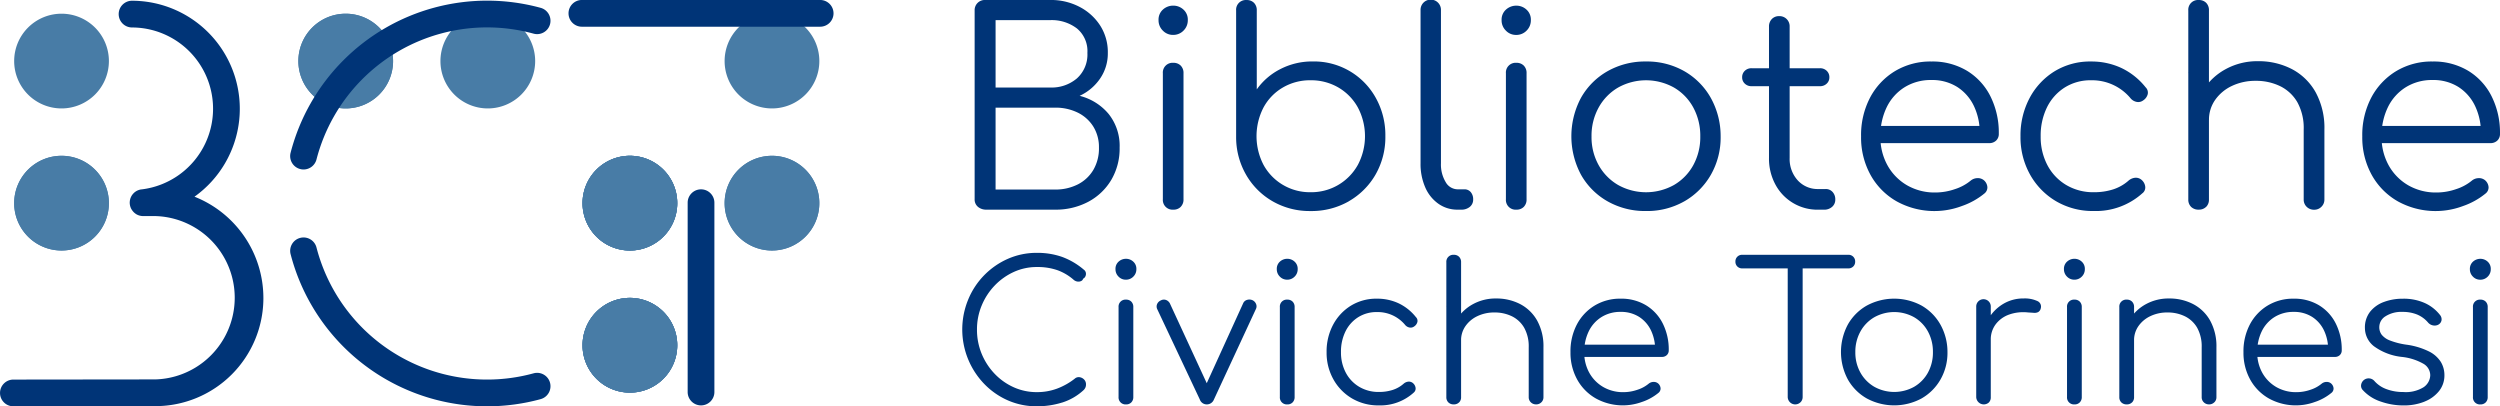 <svg xmlns="http://www.w3.org/2000/svg" width="358" height="58.184" viewBox="0 0 358 58.184"><defs><style>.a{fill:#487ca6;}.b{fill:#003477;}</style></defs><g transform="translate(-313 -79)"><path class="a" d="M558.344,388.394a6.782,6.782,0,1,1-6.782-6.783,6.782,6.782,0,0,1,6.782,6.783" transform="translate(-229.75 -300.648)"/><path class="a" d="M594.031,388.394a6.782,6.782,0,1,1-6.782-6.783,6.782,6.782,0,0,1,6.782,6.783" transform="translate(-224.742 -300.648)"/><path class="a" d="M594.031,388.394a6.782,6.782,0,1,1-6.782-6.783,6.782,6.782,0,0,1,6.782,6.783" transform="translate(-224.742 -300.648)"/><path class="a" d="M611.873,388.394a6.782,6.782,0,1,1-6.783-6.783,6.782,6.782,0,0,1,6.783,6.783" transform="translate(-222.237 -300.648)"/><path class="a" d="M647.558,388.394a6.782,6.782,0,1,1-6.782-6.783,6.782,6.782,0,0,1,6.782,6.783" transform="translate(-217.229 -300.648)"/><path class="a" d="M558.344,406.237a6.782,6.782,0,1,1-6.782-6.783,6.782,6.782,0,0,1,6.782,6.783" transform="translate(-229.75 -298.144)"/><path class="a" d="M629.717,406.237a6.782,6.782,0,1,1-6.783-6.783,6.782,6.782,0,0,1,6.783,6.783" transform="translate(-219.733 -298.144)"/><path class="a" d="M629.717,406.237a6.782,6.782,0,1,1-6.783-6.783,6.782,6.782,0,0,1,6.783,6.783" transform="translate(-219.733 -298.144)"/><path class="a" d="M647.558,406.237a6.782,6.782,0,1,1-6.782-6.783,6.781,6.781,0,0,1,6.782,6.783" transform="translate(-217.229 -298.144)"/><path class="a" d="M558.344,406.237a6.782,6.782,0,1,1-6.782-6.783,6.782,6.782,0,0,1,6.782,6.783" transform="translate(-229.75 -298.144)"/><path class="a" d="M629.717,406.237a6.782,6.782,0,1,1-6.783-6.783,6.782,6.782,0,0,1,6.783,6.783" transform="translate(-219.733 -298.144)"/><path class="a" d="M629.717,406.237a6.782,6.782,0,1,1-6.783-6.783,6.782,6.782,0,0,1,6.783,6.783" transform="translate(-219.733 -298.144)"/><path class="a" d="M647.558,406.237a6.782,6.782,0,1,1-6.782-6.783,6.781,6.781,0,0,1,6.782,6.783" transform="translate(-217.229 -298.144)"/><path class="a" d="M629.717,424.08a6.782,6.782,0,1,1-6.783-6.783,6.783,6.783,0,0,1,6.783,6.783" transform="translate(-219.733 -295.64)"/><path class="a" d="M629.717,424.08a6.782,6.782,0,1,1-6.783-6.783,6.783,6.783,0,0,1,6.783,6.783" transform="translate(-219.733 -295.64)"/><path class="a" d="M629.717,424.08a6.782,6.782,0,1,1-6.783-6.783,6.783,6.783,0,0,1,6.783,6.783" transform="translate(-219.733 -295.64)"/><path class="a" d="M629.717,424.08a6.782,6.782,0,1,1-6.783-6.783,6.783,6.783,0,0,1,6.783,6.783" transform="translate(-219.733 -295.64)"/><path class="b" d="M580.718,422.571a15.484,15.484,0,0,1-15.467,15.465l-20.333.024h0a1.914,1.914,0,1,1,0-3.828l20.337-.024a11.7,11.7,0,0,0,0-23.39h-1.761a1.931,1.931,0,0,1-1.01-.287c-.043-.029-.081-.058-.12-.087a1.258,1.258,0,0,1-.124-.1,1.349,1.349,0,0,1-.162-.162.8.8,0,0,1-.082-.1.927.927,0,0,1-.086-.115c-.034-.052-.067-.1-.1-.157a1.872,1.872,0,0,1-.22-.69,1.7,1.7,0,0,1-.015-.225,2.143,2.143,0,0,1,.033-.349l.03-.13a1.937,1.937,0,0,1,.383-.746c.038-.043.076-.087.119-.13a1.875,1.875,0,0,1,.775-.469c.052-.019.111-.033.168-.048l.181-.029c.015,0,.025,0,.039,0a11.636,11.636,0,0,0-1.436-23.184,1.915,1.915,0,0,1,0-3.829,15.467,15.467,0,0,1,8.983,28.062,15.606,15.606,0,0,1,9.867,14.524" transform="translate(-230 -300.876)"/><path class="b" d="M616.648,383.357a1.917,1.917,0,0,1-2.355,1.34,25.229,25.229,0,0,0-31.085,18.012,1.919,1.919,0,0,1-1.852,1.44,1.818,1.818,0,0,1-.479-.063,1.915,1.915,0,0,1-1.379-2.33A29.073,29.073,0,0,1,615.308,381a1.917,1.917,0,0,1,1.34,2.355" transform="translate(-224.886 -300.878)"/><path class="b" d="M615.308,432.86A29.071,29.071,0,0,1,579.5,412.1a1.914,1.914,0,1,1,3.708-.952,25.232,25.232,0,0,0,31.085,18.016,1.915,1.915,0,1,1,1.015,3.694" transform="translate(-224.886 -296.704)"/><path class="b" d="M633.181,405.581v27.11a1.914,1.914,0,0,1-3.828,0v-27.11a1.914,1.914,0,1,1,3.828,0" transform="translate(-217.88 -297.553)"/><path class="b" d="M652.341,381.8a1.917,1.917,0,0,1-1.915,1.915H616.307a1.914,1.914,0,1,1,0-3.828h34.119a1.917,1.917,0,0,1,1.915,1.914" transform="translate(-219.98 -300.89)"/><path class="b" d="M676.889,409.913a9.9,9.9,0,0,0,4.786-1.134,8.415,8.415,0,0,0,3.286-3.134,8.84,8.84,0,0,0,1.192-4.613,7.314,7.314,0,0,0-1.576-4.825,7.9,7.9,0,0,0-4.152-2.594,7.186,7.186,0,0,0,2.922-2.461,6.338,6.338,0,0,0,1.115-3.69,7.059,7.059,0,0,0-1.1-3.922,7.754,7.754,0,0,0-2.96-2.672,8.825,8.825,0,0,0-4.171-.98h-9.341a1.446,1.446,0,0,0-1.5,1.5v27.025a1.355,1.355,0,0,0,.48,1.1,1.819,1.819,0,0,0,1.211.4Zm-8.5-14.608h8.5a7.21,7.21,0,0,1,3.267.712,5.451,5.451,0,0,1,2.229,2,5.568,5.568,0,0,1,.807,3.018,6.085,6.085,0,0,1-.807,3.191,5.438,5.438,0,0,1-2.229,2.075,7.055,7.055,0,0,1-3.267.731h-8.5V395.305Zm0-12.533h7.842a5.933,5.933,0,0,1,3.806,1.192,4.2,4.2,0,0,1,1.5,3.5,4.587,4.587,0,0,1-1.5,3.651,5.579,5.579,0,0,1-3.806,1.308h-7.842v-9.65ZM694.9,409.51a1.48,1.48,0,0,0,.4-1.1V390.385a1.48,1.48,0,0,0-.4-1.1,1.43,1.43,0,0,0-1.057-.4,1.393,1.393,0,0,0-1.5,1.5v18.029a1.393,1.393,0,0,0,1.5,1.5,1.43,1.43,0,0,0,1.057-.4Zm.4-25.237a2.043,2.043,0,0,0,.615-1.5,1.919,1.919,0,0,0-.634-1.519,2.127,2.127,0,0,0-1.441-.557,2.176,2.176,0,0,0-1.48.557,1.92,1.92,0,0,0-.634,1.519,2.039,2.039,0,0,0,.615,1.5,1.993,1.993,0,0,0,1.461.615,2.039,2.039,0,0,0,1.5-.615Zm23.681,24.43a10.344,10.344,0,0,0,3.825-3.825,10.769,10.769,0,0,0,1.4-5.5,10.936,10.936,0,0,0-1.364-5.459,10.1,10.1,0,0,0-9.016-5.229,9.932,9.932,0,0,0-4.671,1.1,9.274,9.274,0,0,0-3.363,2.9v-11.3a1.479,1.479,0,0,0-.4-1.095,1.429,1.429,0,0,0-1.057-.4,1.393,1.393,0,0,0-1.5,1.5v18.145a10.775,10.775,0,0,0,1.441,5.4,10.276,10.276,0,0,0,3.805,3.787,10.629,10.629,0,0,0,5.4,1.384,10.758,10.758,0,0,0,5.5-1.4Zm-9.457-2.345a7.515,7.515,0,0,1-2.769-2.865,8.928,8.928,0,0,1,0-8.207,7.34,7.34,0,0,1,2.769-2.863,7.671,7.671,0,0,1,3.959-1.039,7.75,7.75,0,0,1,4,1.039,7.489,7.489,0,0,1,2.787,2.863,8.776,8.776,0,0,1,0,8.207,7.613,7.613,0,0,1-6.785,3.922,7.566,7.566,0,0,1-3.959-1.057Zm25.525,3.556a1.877,1.877,0,0,0,1.25-.4,1.313,1.313,0,0,0,.48-1.057,1.569,1.569,0,0,0-.346-1.057,1.153,1.153,0,0,0-.922-.4h-.961a1.987,1.987,0,0,1-1.71-1.038,4.863,4.863,0,0,1-.673-2.691V381.351a1.462,1.462,0,1,0-2.922,0v21.912a8.361,8.361,0,0,0,.673,3.46,5.553,5.553,0,0,0,1.884,2.345,4.679,4.679,0,0,0,2.748.846Zm8.977-.4a1.48,1.48,0,0,0,.4-1.1V390.385a1.48,1.48,0,0,0-.4-1.1,1.43,1.43,0,0,0-1.057-.4,1.393,1.393,0,0,0-1.5,1.5v18.029a1.393,1.393,0,0,0,1.5,1.5,1.43,1.43,0,0,0,1.057-.4Zm.4-25.237a2.044,2.044,0,0,0,.615-1.5,1.919,1.919,0,0,0-.634-1.519,2.127,2.127,0,0,0-1.441-.557,2.176,2.176,0,0,0-1.48.557,1.92,1.92,0,0,0-.635,1.519,2.04,2.04,0,0,0,.616,1.5,1.991,1.991,0,0,0,1.461.615,2.039,2.039,0,0,0,1.5-.615Zm22.584,24.449a10.236,10.236,0,0,0,3.807-3.805,10.769,10.769,0,0,0,1.4-5.5,11.247,11.247,0,0,0-1.422-5.536,10.1,10.1,0,0,0-3.787-3.805,10.771,10.771,0,0,0-5.477-1.384,10.88,10.88,0,0,0-5.5,1.384,10.053,10.053,0,0,0-3.805,3.805,11.685,11.685,0,0,0,0,11.034,10.045,10.045,0,0,0,3.805,3.805,10.881,10.881,0,0,0,5.5,1.384,10.771,10.771,0,0,0,5.477-1.384Zm-9.475-2.345a7.511,7.511,0,0,1-2.787-2.845,8.224,8.224,0,0,1-1.019-4.113,8.334,8.334,0,0,1,1.019-4.133,7.472,7.472,0,0,1,2.787-2.863,8.213,8.213,0,0,1,8,0,7.352,7.352,0,0,1,2.768,2.863,8.472,8.472,0,0,1,1,4.133,8.359,8.359,0,0,1-1,4.113,7.39,7.39,0,0,1-2.768,2.845,8.22,8.22,0,0,1-8,0Zm29.485,3.536a1.688,1.688,0,0,0,1.153-.4,1.336,1.336,0,0,0,.462-1.057,1.54,1.54,0,0,0-.385-1.077,1.288,1.288,0,0,0-1-.423h-1.038a3.848,3.848,0,0,1-2.96-1.249,4.547,4.547,0,0,1-1.153-3.21V383.7a1.448,1.448,0,0,0-1.5-1.5,1.4,1.4,0,0,0-1.057.423,1.5,1.5,0,0,0-.4,1.076v18.8a7.79,7.79,0,0,0,.923,3.825,6.825,6.825,0,0,0,6.151,3.594Zm-.577-17.683a1.344,1.344,0,0,0,.961-.365,1.2,1.2,0,0,0,.384-.9,1.242,1.242,0,0,0-.384-.942,1.34,1.34,0,0,0-.961-.366h-9.8a1.338,1.338,0,0,0-.961.366,1.237,1.237,0,0,0-.384.942,1.2,1.2,0,0,0,.384.9,1.342,1.342,0,0,0,.961.365Zm20.3,17.165a10.448,10.448,0,0,0,3.23-1.788,1.107,1.107,0,0,0,.443-.923,1.434,1.434,0,0,0-.519-1,1.351,1.351,0,0,0-.923-.289,1.574,1.574,0,0,0-.961.365,6.752,6.752,0,0,1-2.249,1.211,8.561,8.561,0,0,1-2.787.48,7.9,7.9,0,0,1-4.076-1.038,7.508,7.508,0,0,1-2.787-2.844,8.3,8.3,0,0,1-1.018-4.152,9.29,9.29,0,0,1,.9-4.171,6.931,6.931,0,0,1,2.557-2.863,7.073,7.073,0,0,1,3.844-1.038,6.722,6.722,0,0,1,3.71,1,6.6,6.6,0,0,1,2.4,2.768,8.809,8.809,0,0,1,.807,4l1.654-1.192H794.328v2.461h16.338a1.39,1.39,0,0,0,1-.366,1.284,1.284,0,0,0,.384-.98,11.627,11.627,0,0,0-1.192-5.344,8.956,8.956,0,0,0-3.363-3.671,9.576,9.576,0,0,0-5.094-1.327,9.836,9.836,0,0,0-5.229,1.384,9.729,9.729,0,0,0-3.556,3.787,11.577,11.577,0,0,0-1.287,5.555,11.078,11.078,0,0,0,1.364,5.535,9.816,9.816,0,0,0,3.768,3.787,11.18,11.18,0,0,0,9.284.653Zm25.911-1.864a1.039,1.039,0,0,0,.365-.923,1.508,1.508,0,0,0-.519-.961,1.261,1.261,0,0,0-.923-.307,1.7,1.7,0,0,0-.961.422,6.181,6.181,0,0,1-2.21,1.25,8.907,8.907,0,0,1-2.749.4,7.553,7.553,0,0,1-3.959-1.038,7.192,7.192,0,0,1-2.691-2.845,8.621,8.621,0,0,1-.96-4.113,9.168,9.168,0,0,1,.9-4.152,6.991,6.991,0,0,1,2.537-2.844,6.9,6.9,0,0,1,3.786-1.039,7.157,7.157,0,0,1,5.613,2.537,1.523,1.523,0,0,0,.9.558,1.174,1.174,0,0,0,.942-.211,1.519,1.519,0,0,0,.653-.9,1.056,1.056,0,0,0-.307-.98,9.8,9.8,0,0,0-3.479-2.768,10.106,10.106,0,0,0-4.325-.924,9.728,9.728,0,0,0-5.227,1.4,9.977,9.977,0,0,0-3.576,3.825,11.391,11.391,0,0,0-1.307,5.5,10.925,10.925,0,0,0,1.365,5.459,10.176,10.176,0,0,0,3.729,3.825,10.371,10.371,0,0,0,5.4,1.4,9.956,9.956,0,0,0,7-2.576Zm25.6,1.96a1.411,1.411,0,0,0,.423-1.038v-10a10.63,10.63,0,0,0-1.25-5.344,8.328,8.328,0,0,0-3.4-3.325,10.331,10.331,0,0,0-4.882-1.134,9.417,9.417,0,0,0-4.536,1.1,8.755,8.755,0,0,0-3.268,3,8.3,8.3,0,0,0-1.307,4.325h2.114a4.915,4.915,0,0,1,.885-2.884,6.067,6.067,0,0,1,2.4-2,7.759,7.759,0,0,1,3.4-.73,7.851,7.851,0,0,1,3.518.769,5.772,5.772,0,0,1,2.46,2.307,7.656,7.656,0,0,1,.9,3.921v10a1.411,1.411,0,0,0,.423,1.038,1.455,1.455,0,0,0,1.076.423,1.408,1.408,0,0,0,1.038-.423Zm-16.511.019a1.43,1.43,0,0,0,.4-1.057V390.385a1.48,1.48,0,0,0-.4-1.1,1.43,1.43,0,0,0-1.057-.4,1.395,1.395,0,0,0-1.5,1.5v18.068a1.43,1.43,0,0,0,.4,1.057,1.479,1.479,0,0,0,1.095.4,1.43,1.43,0,0,0,1.057-.4Zm0-8.591a1.5,1.5,0,0,0,.4-1.077V381.388a1.479,1.479,0,0,0-.4-1.095,1.43,1.43,0,0,0-1.057-.4,1.395,1.395,0,0,0-1.5,1.5v18.453a1.5,1.5,0,0,0,.4,1.077,1.442,1.442,0,0,0,1.095.422,1.4,1.4,0,0,0,1.057-.422Zm36.77,8.476a10.423,10.423,0,0,0,3.229-1.788,1.111,1.111,0,0,0,.444-.923,1.434,1.434,0,0,0-.519-1,1.355,1.355,0,0,0-.924-.289,1.58,1.58,0,0,0-.961.365,6.762,6.762,0,0,1-2.249,1.211,8.556,8.556,0,0,1-2.787.48,7.9,7.9,0,0,1-4.076-1.038,7.517,7.517,0,0,1-2.787-2.844,8.314,8.314,0,0,1-1.018-4.152,9.29,9.29,0,0,1,.9-4.171,6.938,6.938,0,0,1,2.557-2.863,7.073,7.073,0,0,1,3.844-1.038,6.723,6.723,0,0,1,3.711,1,6.594,6.594,0,0,1,2.4,2.768,8.792,8.792,0,0,1,.807,4l1.655-1.192H866.1v2.461h16.337a1.392,1.392,0,0,0,1-.366,1.288,1.288,0,0,0,.384-.98,11.614,11.614,0,0,0-1.193-5.344,8.942,8.942,0,0,0-3.363-3.671,9.575,9.575,0,0,0-5.094-1.327,9.829,9.829,0,0,0-5.227,1.384,9.724,9.724,0,0,0-3.557,3.787,11.578,11.578,0,0,0-1.287,5.555,11.078,11.078,0,0,0,1.365,5.535,9.813,9.813,0,0,0,3.767,3.787,11.18,11.18,0,0,0,9.284.653Z" transform="translate(-212.822 -300.89)"/><path class="b" d="M678.122,433.083a8.1,8.1,0,0,0,3.128-1.825,1.294,1.294,0,0,0,.233-.369,1.1,1.1,0,0,0,.068-.4.965.965,0,0,0-.274-.713,1.124,1.124,0,0,0-.645-.33.863.863,0,0,0-.7.219,9.521,9.521,0,0,1-2.551,1.427,8.2,8.2,0,0,1-2.853.494,8,8,0,0,1-3.333-.7,8.687,8.687,0,0,1-2.73-1.934,9.213,9.213,0,0,1-1.852-2.853,8.992,8.992,0,0,1-.672-3.484,8.846,8.846,0,0,1,.672-3.429,9.2,9.2,0,0,1,1.852-2.853,8.878,8.878,0,0,1,2.73-1.948,7.876,7.876,0,0,1,3.333-.714,8.675,8.675,0,0,1,2.935.453,7.294,7.294,0,0,1,2.332,1.386,1.053,1.053,0,0,0,.562.246.9.9,0,0,0,.507-.082.5.5,0,0,0,.275-.328.708.708,0,0,0,.328-.343.832.832,0,0,0,.068-.494.71.71,0,0,0-.287-.453,10.246,10.246,0,0,0-3.128-1.838,10.648,10.648,0,0,0-3.593-.576,10.144,10.144,0,0,0-4.184.864,10.887,10.887,0,0,0-5.679,5.871,11.226,11.226,0,0,0,2.3,12.016,10.624,10.624,0,0,0,3.4,2.373,10.217,10.217,0,0,0,4.157.85,12.075,12.075,0,0,0,3.593-.535Zm9.918-.027a1.057,1.057,0,0,0,.287-.781V419.408a1.059,1.059,0,0,0-.287-.782,1.023,1.023,0,0,0-.755-.287.994.994,0,0,0-1.07,1.07v12.867a1,1,0,0,0,1.07,1.07,1.02,1.02,0,0,0,.755-.289Zm.287-18.01a1.452,1.452,0,0,0,.439-1.07,1.365,1.365,0,0,0-.453-1.083,1.511,1.511,0,0,0-1.029-.4,1.548,1.548,0,0,0-1.056.4,1.366,1.366,0,0,0-.453,1.083,1.452,1.452,0,0,0,.439,1.07,1.42,1.42,0,0,0,1.042.439,1.452,1.452,0,0,0,1.07-.439Zm11.55,17.584,6.007-12.948a.845.845,0,0,0,.027-.7,1.008,1.008,0,0,0-.521-.562,1.1,1.1,0,0,0-.781-.041.86.86,0,0,0-.562.507l-5.761,12.647h1.124l-5.843-12.647a1.037,1.037,0,0,0-.549-.494.888.888,0,0,0-.741.055,1.008,1.008,0,0,0-.549.549.886.886,0,0,0,.027.714l6.091,12.92a1.054,1.054,0,0,0,.987.714,1.089,1.089,0,0,0,1.042-.714Zm11.261.425a1.057,1.057,0,0,0,.289-.781V419.408a1.06,1.06,0,0,0-.289-.782,1.021,1.021,0,0,0-.755-.287.994.994,0,0,0-1.07,1.07v12.867a1,1,0,0,0,1.07,1.07,1.018,1.018,0,0,0,.755-.289Zm.289-18.01a1.457,1.457,0,0,0,.439-1.07,1.369,1.369,0,0,0-.453-1.083,1.516,1.516,0,0,0-1.03-.4,1.548,1.548,0,0,0-1.056.4,1.369,1.369,0,0,0-.453,1.083,1.452,1.452,0,0,0,.439,1.07,1.423,1.423,0,0,0,1.043.439,1.456,1.456,0,0,0,1.07-.439Zm17.063,16.6a.742.742,0,0,0,.26-.658,1.076,1.076,0,0,0-.371-.686.9.9,0,0,0-.658-.219,1.21,1.21,0,0,0-.685.3,4.428,4.428,0,0,1-1.578.892,6.363,6.363,0,0,1-1.961.287,5.386,5.386,0,0,1-2.826-.74,5.134,5.134,0,0,1-1.92-2.03,6.155,6.155,0,0,1-.685-2.936,6.539,6.539,0,0,1,.644-2.963,5,5,0,0,1,1.811-2.03,4.932,4.932,0,0,1,2.7-.741,5.107,5.107,0,0,1,4.005,1.811,1.083,1.083,0,0,0,.644.4.842.842,0,0,0,.673-.151,1.087,1.087,0,0,0,.466-.645.754.754,0,0,0-.22-.7,6.986,6.986,0,0,0-2.482-1.975,7.213,7.213,0,0,0-3.086-.658,6.948,6.948,0,0,0-3.731,1,7.13,7.13,0,0,0-2.551,2.73,8.122,8.122,0,0,0-.933,3.923,7.783,7.783,0,0,0,.974,3.9,7.254,7.254,0,0,0,2.66,2.73,7.4,7.4,0,0,0,3.854,1,7.1,7.1,0,0,0,4.994-1.838Zm18.27,1.4a1,1,0,0,0,.3-.74v-7.133a7.592,7.592,0,0,0-.892-3.813,5.943,5.943,0,0,0-2.428-2.373,7.364,7.364,0,0,0-3.484-.81,6.725,6.725,0,0,0-3.237.782,6.242,6.242,0,0,0-2.332,2.14,5.912,5.912,0,0,0-.933,3.086h1.509a3.508,3.508,0,0,1,.632-2.057,4.324,4.324,0,0,1,1.714-1.427,5.527,5.527,0,0,1,2.428-.521,5.6,5.6,0,0,1,2.511.548,4.122,4.122,0,0,1,1.755,1.646,5.464,5.464,0,0,1,.646,2.8V432.3a1,1,0,0,0,.3.74,1.038,1.038,0,0,0,.769.3,1,1,0,0,0,.74-.3Zm-11.782.014a1.019,1.019,0,0,0,.287-.754V419.408a1.06,1.06,0,0,0-.287-.782,1.024,1.024,0,0,0-.755-.287.994.994,0,0,0-1.07,1.07V432.3a1.015,1.015,0,0,0,.288.754,1.053,1.053,0,0,0,.781.289,1.02,1.02,0,0,0,.755-.289Zm0-6.131a1.071,1.071,0,0,0,.287-.769V412.989a1.058,1.058,0,0,0-.287-.782,1.024,1.024,0,0,0-.755-.288,1,1,0,0,0-1.07,1.071v13.168a1.066,1.066,0,0,0,.288.769,1.03,1.03,0,0,0,.781.3,1,1,0,0,0,.755-.3Zm26.239,6.048a7.42,7.42,0,0,0,2.3-1.276.79.79,0,0,0,.315-.658,1.017,1.017,0,0,0-.369-.713.962.962,0,0,0-.659-.206,1.118,1.118,0,0,0-.685.261,4.829,4.829,0,0,1-1.606.864,6.116,6.116,0,0,1-1.989.342,5.639,5.639,0,0,1-2.908-.74,5.362,5.362,0,0,1-1.989-2.03,5.931,5.931,0,0,1-.726-2.964,6.626,6.626,0,0,1,.644-2.976,4.95,4.95,0,0,1,1.825-2.043,5.045,5.045,0,0,1,2.742-.741,4.8,4.8,0,0,1,2.648.714,4.7,4.7,0,0,1,1.715,1.975,6.3,6.3,0,0,1,.576,2.853l1.179-.851H752.355v1.756h11.659a.989.989,0,0,0,.713-.261.92.92,0,0,0,.275-.7,8.3,8.3,0,0,0-.851-3.813,6.394,6.394,0,0,0-2.4-2.619,6.831,6.831,0,0,0-3.635-.947,7.008,7.008,0,0,0-3.73.988,6.933,6.933,0,0,0-2.537,2.7,8.256,8.256,0,0,0-.919,3.964,7.905,7.905,0,0,0,.974,3.951,7,7,0,0,0,2.688,2.7,7.983,7.983,0,0,0,6.625.466Zm22.66.055a1.053,1.053,0,0,0,.3-.754V411.918h-2.139v20.356a1.076,1.076,0,0,0,1.838.754Zm6.831-19.163a.965.965,0,0,0,.713-.274.932.932,0,0,0,.275-.685.942.942,0,0,0-.988-.989h-15.17a.942.942,0,0,0-.989.989.928.928,0,0,0,.275.685.966.966,0,0,0,.714.274ZM801.2,432.493a7.3,7.3,0,0,0,2.715-2.715,7.678,7.678,0,0,0,1-3.924,8.014,8.014,0,0,0-1.015-3.95,7.2,7.2,0,0,0-2.7-2.715,8.26,8.26,0,0,0-7.833,0,7.169,7.169,0,0,0-2.715,2.715,8.342,8.342,0,0,0,0,7.874,7.169,7.169,0,0,0,2.715,2.715,8.26,8.26,0,0,0,7.833,0Zm-6.762-1.673a5.354,5.354,0,0,1-1.989-2.03,5.875,5.875,0,0,1-.727-2.936,5.951,5.951,0,0,1,.727-2.949,5.335,5.335,0,0,1,1.989-2.043,5.862,5.862,0,0,1,5.706,0,5.259,5.259,0,0,1,1.975,2.043,6.04,6.04,0,0,1,.713,2.949,5.963,5.963,0,0,1-.713,2.936,5.277,5.277,0,0,1-1.975,2.03,5.869,5.869,0,0,1-5.706,0Zm16.679-6.721a3.6,3.6,0,0,1,.7-2.223,4.143,4.143,0,0,1,1.893-1.386,6.1,6.1,0,0,1,2.73-.315q.465.027.837.055a1.146,1.146,0,0,0,.631-.111.812.812,0,0,0,.371-.548.863.863,0,0,0-.521-1.042,4.312,4.312,0,0,0-1.948-.357,5.589,5.589,0,0,0-2.894.769,6,6,0,0,0-2.113,2.112,6.423,6.423,0,0,0-.892,3.046Zm-.275,8.97a1.039,1.039,0,0,0,.275-.767V419.38a1.044,1.044,0,1,0-2.085,0V432.3a1.087,1.087,0,0,0,1.81.767Zm13.017-.014a1.053,1.053,0,0,0,.288-.781V419.408a1.056,1.056,0,0,0-.288-.782,1.021,1.021,0,0,0-.754-.287.994.994,0,0,0-1.071,1.07v12.867a1,1,0,0,0,1.071,1.07,1.017,1.017,0,0,0,.754-.289Zm.288-18.01a1.457,1.457,0,0,0,.439-1.07,1.369,1.369,0,0,0-.453-1.083,1.515,1.515,0,0,0-1.029-.4,1.551,1.551,0,0,0-1.057.4,1.369,1.369,0,0,0-.453,1.083,1.457,1.457,0,0,0,.439,1.07,1.424,1.424,0,0,0,1.042.439,1.457,1.457,0,0,0,1.071-.439Zm18.983,18a1,1,0,0,0,.3-.74v-7.133a7.591,7.591,0,0,0-.892-3.813,5.943,5.943,0,0,0-2.428-2.373,7.36,7.36,0,0,0-3.484-.81,6.726,6.726,0,0,0-3.237.782,6.24,6.24,0,0,0-2.331,2.14,5.9,5.9,0,0,0-.933,3.086h1.509a3.507,3.507,0,0,1,.631-2.057,4.319,4.319,0,0,1,1.715-1.427,5.523,5.523,0,0,1,2.428-.521,5.59,5.59,0,0,1,2.51.548,4.119,4.119,0,0,1,1.756,1.646,5.477,5.477,0,0,1,.644,2.8V432.3a1,1,0,0,0,.3.74,1.035,1.035,0,0,0,.767.3,1.008,1.008,0,0,0,.741-.3Zm-11.783.014a1.015,1.015,0,0,0,.289-.754V419.408a1.056,1.056,0,0,0-.289-.782,1.02,1.02,0,0,0-.754-.287.992.992,0,0,0-1.07,1.07V432.3a1.019,1.019,0,0,0,.287.754,1.056,1.056,0,0,0,.782.289,1.017,1.017,0,0,0,.754-.289Zm26.24-.082a7.419,7.419,0,0,0,2.3-1.276.791.791,0,0,0,.316-.658,1.023,1.023,0,0,0-.371-.713.961.961,0,0,0-.658-.206,1.122,1.122,0,0,0-.687.261,4.834,4.834,0,0,1-1.6.864,6.127,6.127,0,0,1-1.989.342,5.633,5.633,0,0,1-2.908-.74,5.366,5.366,0,0,1-1.99-2.03,5.931,5.931,0,0,1-.726-2.964,6.625,6.625,0,0,1,.644-2.976,4.957,4.957,0,0,1,1.825-2.043,5.053,5.053,0,0,1,2.744-.741,4.791,4.791,0,0,1,2.647.714,4.693,4.693,0,0,1,1.715,1.975,6.287,6.287,0,0,1,.576,2.853l1.18-.851H848.727v1.756h11.659a.994.994,0,0,0,.714-.261.92.92,0,0,0,.274-.7,8.3,8.3,0,0,0-.851-3.813,6.393,6.393,0,0,0-2.4-2.619,6.829,6.829,0,0,0-3.634-.947,7.012,7.012,0,0,0-3.731.988,6.942,6.942,0,0,0-2.537,2.7,8.256,8.256,0,0,0-.919,3.964,7.905,7.905,0,0,0,.974,3.951,7,7,0,0,0,2.688,2.7,7.983,7.983,0,0,0,6.625.466Zm15.651-.041a4.966,4.966,0,0,0,2.085-1.522,3.591,3.591,0,0,0,.755-2.264,3.644,3.644,0,0,0-.508-1.879,4.217,4.217,0,0,0-1.7-1.509,10.459,10.459,0,0,0-3.251-.974,10.584,10.584,0,0,1-2.346-.6,2.773,2.773,0,0,1-1.179-.823,1.8,1.8,0,0,1-.343-1.1,1.827,1.827,0,0,1,.905-1.55,4.215,4.215,0,0,1,2.414-.618,5.479,5.479,0,0,1,2.085.371,4.179,4.179,0,0,1,1.592,1.167,1.219,1.219,0,0,0,.726.4,1.1,1.1,0,0,0,.755-.123.891.891,0,0,0,.439-.631.966.966,0,0,0-.22-.741,5.8,5.8,0,0,0-2.153-1.7,7.339,7.339,0,0,0-3.169-.631,7.612,7.612,0,0,0-2.715.466,4.464,4.464,0,0,0-1.975,1.4,3.628,3.628,0,0,0-.741,2.332,3.323,3.323,0,0,0,1.29,2.607,8.27,8.27,0,0,0,4.06,1.536,7.913,7.913,0,0,1,3.072,1,1.924,1.924,0,0,1,.933,1.632,2.155,2.155,0,0,1-.933,1.688,4.843,4.843,0,0,1-2.935.7,6.7,6.7,0,0,1-2.4-.412,4.2,4.2,0,0,1-1.741-1.179,1.1,1.1,0,0,0-.686-.357,1.089,1.089,0,0,0-.795.22,1.1,1.1,0,0,0-.412.713.881.881,0,0,0,.246.741,6.044,6.044,0,0,0,2.58,1.646,9.775,9.775,0,0,0,3.209.548,7.968,7.968,0,0,0,3.06-.548Zm8.751.123a1.057,1.057,0,0,0,.287-.781V419.408a1.06,1.06,0,0,0-.287-.782,1.024,1.024,0,0,0-.755-.287.992.992,0,0,0-1.07,1.07v12.867a.994.994,0,0,0,1.07,1.07,1.02,1.02,0,0,0,.755-.289Zm.287-18.01a1.456,1.456,0,0,0,.438-1.07,1.369,1.369,0,0,0-.451-1.083,1.514,1.514,0,0,0-1.029-.4,1.553,1.553,0,0,0-1.057.4,1.372,1.372,0,0,0-.452,1.083,1.448,1.448,0,0,0,.439,1.07,1.42,1.42,0,0,0,1.041.439,1.453,1.453,0,0,0,1.071-.439Z" transform="translate(-213.037 -296.433)"/></g></svg>